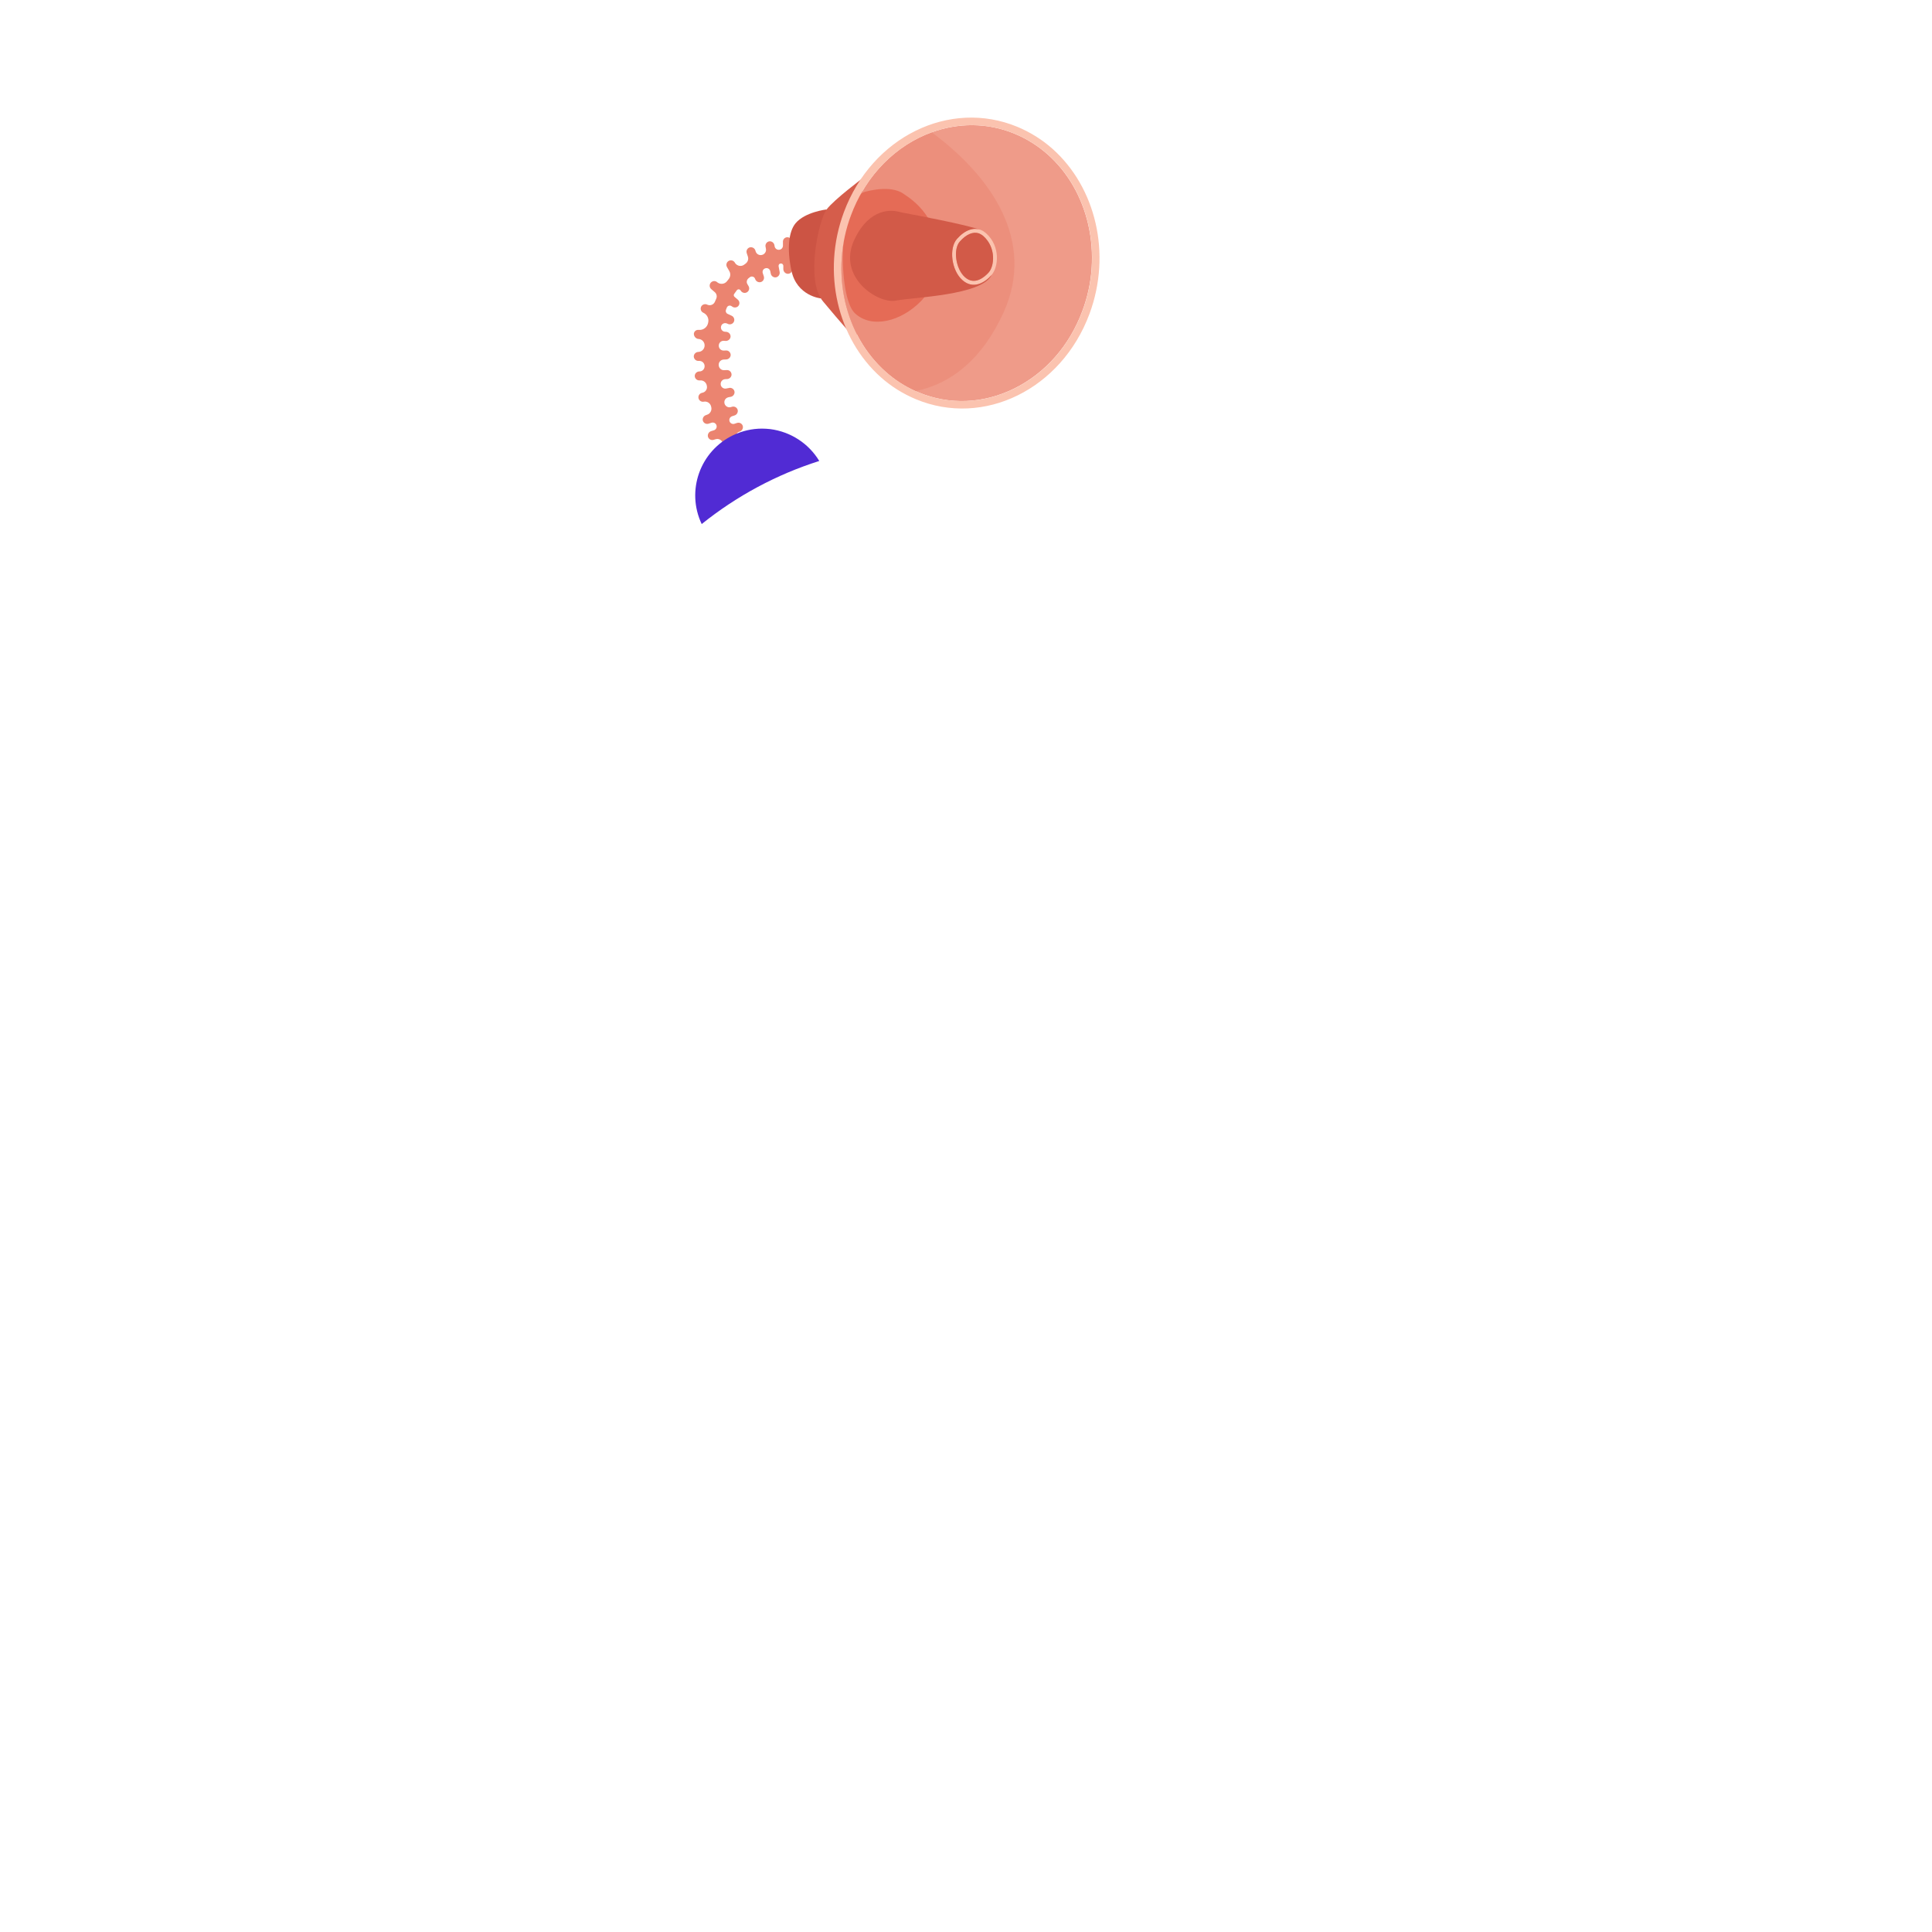 <?xml version="1.0" encoding="utf-8"?>
<!-- Generator: Adobe Illustrator 24.2.0, SVG Export Plug-In . SVG Version: 6.00 Build 0)  -->
<svg version="1.1" id="asset" xmlns="http://www.w3.org/2000/svg" xmlns:xlink="http://www.w3.org/1999/xlink" x="0px" y="0px"
	 viewBox="0 0 2000 2000" enable-background="new 0 0 2000 2000" xml:space="preserve">
<g>
	<path fill="#EB8470" d="M834.1,255.8c-4.9,0-9.7,0.2-14.3,0.7v-6c0-2.5-1.8-4.6-4.2-4.9c-2.6-0.3-4.9,1.6-5.1,4.2
		c0,0.2,0,0.3,0,0.5v4c0,2-1.4,3.8-3.4,4.2h-0.1c-2.3,0.5-4.6-1-5.1-3.4c0,0,0-0.1,0-0.1l-0.2-1.1c-0.4-2.4-2.5-4.2-5-4.1
		c-2.6,0.2-4.5,2.5-4.3,5.1c0,0.2,0,0.3,0.1,0.5l0.4,2.2c0.5,2.6-1,5.1-3.4,6.1h-0.1c-2.8,1.1-5.9-0.3-7-3c0-0.1-0.1-0.2-0.1-0.3
		l-0.3-1c-0.7-2.4-3.1-3.8-5.5-3.4c-2.5,0.5-4.2,3-3.6,5.6c0,0.1,0.1,0.3,0.1,0.4l1.2,3.6c0.9,2.7-0.1,5.7-2.5,7.4
		c-0.5,0.4-1,0.7-1.5,1.1c-2.9,2.1-7,1.3-9.1-1.6c-0.1-0.2-0.2-0.3-0.3-0.5l0,0c-1.2-2.2-3.8-3.1-6.1-2.1c-2.4,1.1-3.4,3.9-2.3,6.2
		c0.1,0.1,0.1,0.3,0.2,0.4l2.4,4.2c1.5,2.6,1.2,5.8-0.6,8.1c-0.6,0.8-1.2,1.5-1.8,2.3c-2.4,3.1-6.9,3.6-10,1.2
		c-0.1-0.1-0.2-0.1-0.2-0.2l0,0c-2-1.7-4.9-1.4-6.6,0.5l0,0c-1.7,2-1.5,5,0.5,6.7c0,0,0,0,0,0l3.6,3.1c2,1.7,2.6,4.5,1.5,6.9
		c-0.5,1-1,2.1-1.4,3.2c-1.3,2.9-4.7,4.2-7.6,3c-0.1,0-0.1-0.1-0.2-0.1l0,0c-2.2-1.1-4.9-0.4-6.2,1.7c-1.3,2.2-0.6,5.1,1.6,6.4
		c0.1,0.1,0.3,0.2,0.4,0.2l0.2,0.1c3.8,1.8,5.9,6,4.9,10.1l-0.1,0.5c-0.9,4.4-5,7.5-9.5,7.1H723c-2.3-0.2-4.4,1.5-4.7,3.8
		c0,0.2,0,0.3,0,0.5l0,0c0.1,2.6,2.1,4.8,4.7,5.1h0.3c3.6,0.3,6.3,3.4,6.1,7v0.1c-0.2,3.4-2.9,6.1-6.3,6.3h-0.2
		c-2.5,0.1-4.5,2-4.7,4.4c-0.1,2.6,1.9,4.8,4.4,4.9c0.2,0,0.3,0,0.5,0h0.6c3-0.1,5.5,2.1,5.7,5.1v0.1c0.2,3-2.1,5.6-5.1,5.7
		c0,0,0,0,0,0h-0.4c-2.5,0.1-4.5,2-4.7,4.4c-0.1,2.6,1.9,4.8,4.5,4.9c0.2,0,0.3,0,0.5,0h0.8c3.3-0.2,6.2,2.2,6.7,5.5l0.1,0.5
		c0.5,3.2-1.6,6.2-4.8,6.8l0,0c-2.4,0.4-4.2,2.5-4,5c0.2,2.6,2.5,4.5,5.1,4.3c0.2,0,0.3,0,0.5-0.1l0,0c3.4-0.6,6.7,1.5,7.5,4.9
		c0.1,0.2,0.1,0.5,0.2,0.8c0.8,3.3-1.1,6.8-4.3,7.8l-1.1,0.4c-2.3,0.7-3.8,3-3.4,5.4c0.5,2.5,3,4.2,5.6,3.6c0.1,0,0.3-0.1,0.4-0.1
		l3.1-1c2.1-0.7,4.4,0.5,5.1,2.6v0.1c0.7,2.1-0.5,4.4-2.6,5.1c0,0,0,0,0,0l-2.9,0.9c-2.4,0.7-3.8,3.1-3.4,5.5c0.5,2.5,3,4.2,5.6,3.6
		c0.1,0,0.3-0.1,0.4-0.1l1.9-0.6c3-1,6.3,0.6,7.4,3.5c0.5,1.4,1.1,2.7,1.6,4.1l13-5.3l-0.9-2.3c-1.2-3.1,0.3-6.6,3.4-7.8
		c0.1-0.1,0.3-0.1,0.4-0.1l0,0c2.4-0.7,3.8-3.1,3.4-5.5c-0.5-2.5-3-4.2-5.6-3.6c-0.1,0-0.3,0.1-0.4,0.1l-2.7,0.9
		c-2.1,0.7-4.4-0.5-5.1-2.6c0,0,0,0,0,0v-0.1c-0.7-2.1,0.5-4.4,2.6-5.1l2.5-0.8c2.4-0.7,3.8-3.1,3.4-5.5c-0.5-2.5-3-4.2-5.6-3.6
		c-0.1,0-0.3,0.1-0.4,0.1l-1,0.3c-2.8,0.9-5.7-0.7-6.6-3.4c0-0.1-0.1-0.2-0.1-0.3v-0.1c-0.7-2.8,1-5.6,3.9-6.3c0.1,0,0.2,0,0.3-0.1
		l2.2-0.4c2.4-0.4,4.1-2.6,4-5c-0.2-2.6-2.5-4.5-5.1-4.3c-0.2,0-0.3,0-0.4,0.1l-3.2,0.6c-2.6,0.5-5.1-1.2-5.6-3.8c0-0.1,0-0.1,0-0.2
		v-0.1c-0.4-2.6,1.4-5.1,4-5.5c0.2,0,0.3,0,0.5-0.1l2-0.1c2.5-0.1,4.5-2,4.7-4.4c0.1-2.6-1.9-4.8-4.4-4.9c-0.2,0-0.3,0-0.5,0
		l-2.7,0.1c-3,0.2-5.5-2.1-5.7-5.1v-0.2c-0.2-3,2.1-5.5,5.1-5.7c0,0,0,0,0.1,0l2.5-0.1c2.5-0.1,4.5-2,4.7-4.4
		c0.1-2.6-1.9-4.8-4.4-4.9c-0.2,0-0.3,0-0.5,0l-2.2,0.1c-2.8,0.1-5.1-2-5.2-4.8c0-0.2,0-0.4,0-0.6v-0.1c0.2-2.8,2.6-4.8,5.3-4.6
		c0,0,0,0,0,0l1.6,0.1c2.4,0.2,4.7-1.4,5.2-3.8c0.5-2.5-1.2-5-3.8-5.5c-0.2,0-0.3,0-0.5-0.1l-1.5-0.1c-2.4-0.2-4.2-2.2-4.1-4.7
		c0-0.2,0-0.4,0.1-0.6V338c0.5-2.4,2.8-3.9,5.2-3.4c0.3,0.1,0.7,0.2,1,0.3l0.9,0.4c2.3,1.1,5.1,0.1,6.2-2.2l0,0
		c1.1-2.3,0.1-5.1-2.2-6.2l-4.3-2c-1.6-0.7-2.3-2.6-1.7-4.2c0.3-0.8,0.6-1.6,0.9-2.3c0.7-1.7,2.6-2.5,4.3-1.8
		c0.3,0.1,0.6,0.3,0.9,0.5l0,0c1.8,1.6,4.6,1.6,6.4,0c1.9-1.8,1.9-4.8,0.1-6.6c-0.1-0.1-0.2-0.2-0.3-0.3l-3.4-2.9
		c-0.9-0.8-1.1-2.1-0.4-3l0,0c0.9-1.3,1.9-2.6,2.8-3.9c0.8-1,2.3-1.2,3.3-0.4c0.2,0.2,0.4,0.4,0.6,0.7l0,0c1.2,2.2,3.8,3.1,6.1,2.1
		c2.4-1.1,3.4-3.9,2.3-6.2c-0.1-0.1-0.1-0.3-0.2-0.4l-1.2-2.1c-1.2-1.9-0.7-4.4,1-5.9l1.5-1.2c1.5-1.2,3.7-0.9,4.9,0.6
		c0.2,0.3,0.4,0.7,0.6,1.1l0,0c0.7,2.4,3.1,3.8,5.5,3.4c2.5-0.5,4.2-3,3.6-5.6c0-0.1-0.1-0.3-0.1-0.4l-1.1-3.4
		c-0.6-1.9,0.3-4,2.2-4.8h0.1c2-0.9,4.3,0,5.2,2c0.1,0.3,0.2,0.6,0.3,0.9l0.5,2.5c0.5,2.5,2.9,4.2,5.4,3.8l0,0
		c2.5-0.5,4.2-2.9,3.8-5.5l-1.1-6c-0.2-1.3,0.6-2.6,1.9-2.8h0c1.3-0.3,2.6,0.5,2.9,1.8c0,0.2,0.1,0.4,0.1,0.6v3.3
		c0,2.5,1.8,4.6,4.2,4.9c2.6,0.3,4.9-1.6,5.1-4.2c0-0.1,0-0.3,0-0.4v-7.9c4.7-0.5,9.5-0.7,14.3-0.7L834.1,255.8z"/>
	<path fill="#CC5444" d="M855.7,216.8c0,0-22.5,2.6-32.2,14.4c-7.1,8.6-9,26.5-4.2,49c5.6,26.3,30.4,28.7,30.4,28.7l3.3-44.6
		L855.7,216.8z"/>
	<path fill="#D55D4B" d="M893.4,184.2c0,0-29.8,22.2-37.7,32.6s-22.2,72.9-3.8,95.1s35,40.6,35,40.6L893.4,184.2z"/>
	<path fill="#EF9B89" d="M1049.7,402.3c-31.9,15.7-67,17.1-98.8,3.9c-1-0.4-2.1-0.9-3.1-1.3c-11.4-5.1-21.9-11.9-31.1-20.2
		c-20.7-18.5-35.1-43.5-41.8-72.3c-6.8-29.9-4.7-61.1,6.1-89.7c15.7-42.1,47.1-72.5,83.5-85.7c27.4-10,57.7-10.3,86,1.5
		c12.5,5.2,24.1,12.5,34.2,21.5c20.7,18.5,35.1,43.5,41.8,72.3c6.8,29.9,4.7,61.1-6.1,89.7C1107.1,357.9,1082,386.4,1049.7,402.3z"
		/>
	<path opacity="0.5" fill="#EB8470" enable-background="new    " d="M947.8,404.9c-11.4-5.1-21.9-11.9-31.1-20.2
		c-20.7-18.5-35.1-43.5-41.8-72.3c-6.8-29.9-4.7-61.1,6.1-89.7c15.7-42.1,47.1-72.5,83.5-85.7c61.5,45.3,107.8,112.1,74.6,186
		C1017.2,371.5,985,397.2,947.8,404.9z"/>
	<path fill="#FBC3AF" d="M1020.7,241.4c-0.8-0.7-1.6-1.3-2.5-1.9l0,0c-0.9-0.6-1.9-1.1-2.9-1.5l-0.9-0.3c-6.8-2.3-15.3,0-23.8,9.5
		c-8.6,9.7-5.8,32.6,5.6,42.7s23.4,2.4,30.2-5.2C1033.3,277.1,1036.3,255.4,1020.7,241.4z M998.9,287c-9.6-8.5-12.5-29-5.2-37
		c6.6-7.4,13.5-10.3,19.5-8.4l0.7,0.3c0.7,0.3,1.3,0.6,1.9,1l0,0l0.3,0.2c0.7,0.4,1.3,0.9,1.9,1.4c13.5,12,11.2,31.2,5.5,37.6
		C1019.5,286.5,1009.1,296,998.9,287z"/>
	<path fill="#D25A48" d="M1023.5,282c-4,4.5-14.5,14-24.6,4.9c-9.6-8.5-12.5-29-5.2-37c6.6-7.4,13.5-10.3,19.5-8.4l0.7,0.3
		c0.7,0.3,1.3,0.6,1.9,1l0,0l0.3,0.2c0.7,0.4,1.3,0.9,1.9,1.4C1031.5,256.5,1029.3,275.6,1023.5,282z"/>
	<path fill="#E56B56" d="M936.6,201.5c48.6,31.5,37.5,88.8,17,110s-51.3,29.3-68.8,12.6s-18.3-118,10.8-125.6
		S934.9,200.4,936.6,201.5z"/>
	<path fill="#D25A48" d="M927.3,311.2c-18.4,3.6-61.4-24.3-42.7-63.5c16-33.5,39.3-30.2,45.8-28.5c1.6,0.4,3.2,0.8,4.9,1.1
		c13.2,2.5,64.3,12.1,79.2,17.5c-6.8-2.3-15.3,0-23.8,9.5c-8.6,9.7-5.8,32.6,5.6,42.7s23.4,2.4,30.2-5.2
		C1016.2,305.9,945.7,307.6,927.3,311.2z"/>
	<path fill="#FBC3AF" d="M1127.8,325c23.3-62.8,6.2-131.2-38-170.7c-10.8-9.7-23.2-17.4-36.6-23c-70.2-29.1-150.6,10.4-179.6,88.3
		c-23.3,62.8-6.2,131.2,38,170.7c10.8,9.7,23.2,17.4,36.6,23C1018.4,442.5,1098.8,402.9,1127.8,325z M950.9,406.2
		c-12.5-5.2-24.1-12.5-34.2-21.5c-20.7-18.5-35.1-43.5-41.8-72.3c-6.8-29.9-4.7-61.1,6.1-89.7c27.5-73.9,103.5-111.6,169.6-84.2
		c12.5,5.2,24.1,12.5,34.2,21.5c20.7,18.5,35.1,43.5,41.8,72.3c6.8,29.9,4.7,61.1-6.1,89.7c-13.4,36-38.5,64.5-70.8,80.4
		C1017.8,418,982.7,419.4,950.9,406.2L950.9,406.2z"/>
	<path fill="#512BD4" d="M848.1,477.2c-44.2,14-85.5,36.2-121.7,65.3c-16.4-34.5-1.7-75.7,32.8-92.1c9.3-4.4,19.4-6.7,29.6-6.7
		c2.8,0,5.7,0.2,8.5,0.5C818.4,446.9,837.1,459,848.1,477.2z"/>
</g>
</svg>
